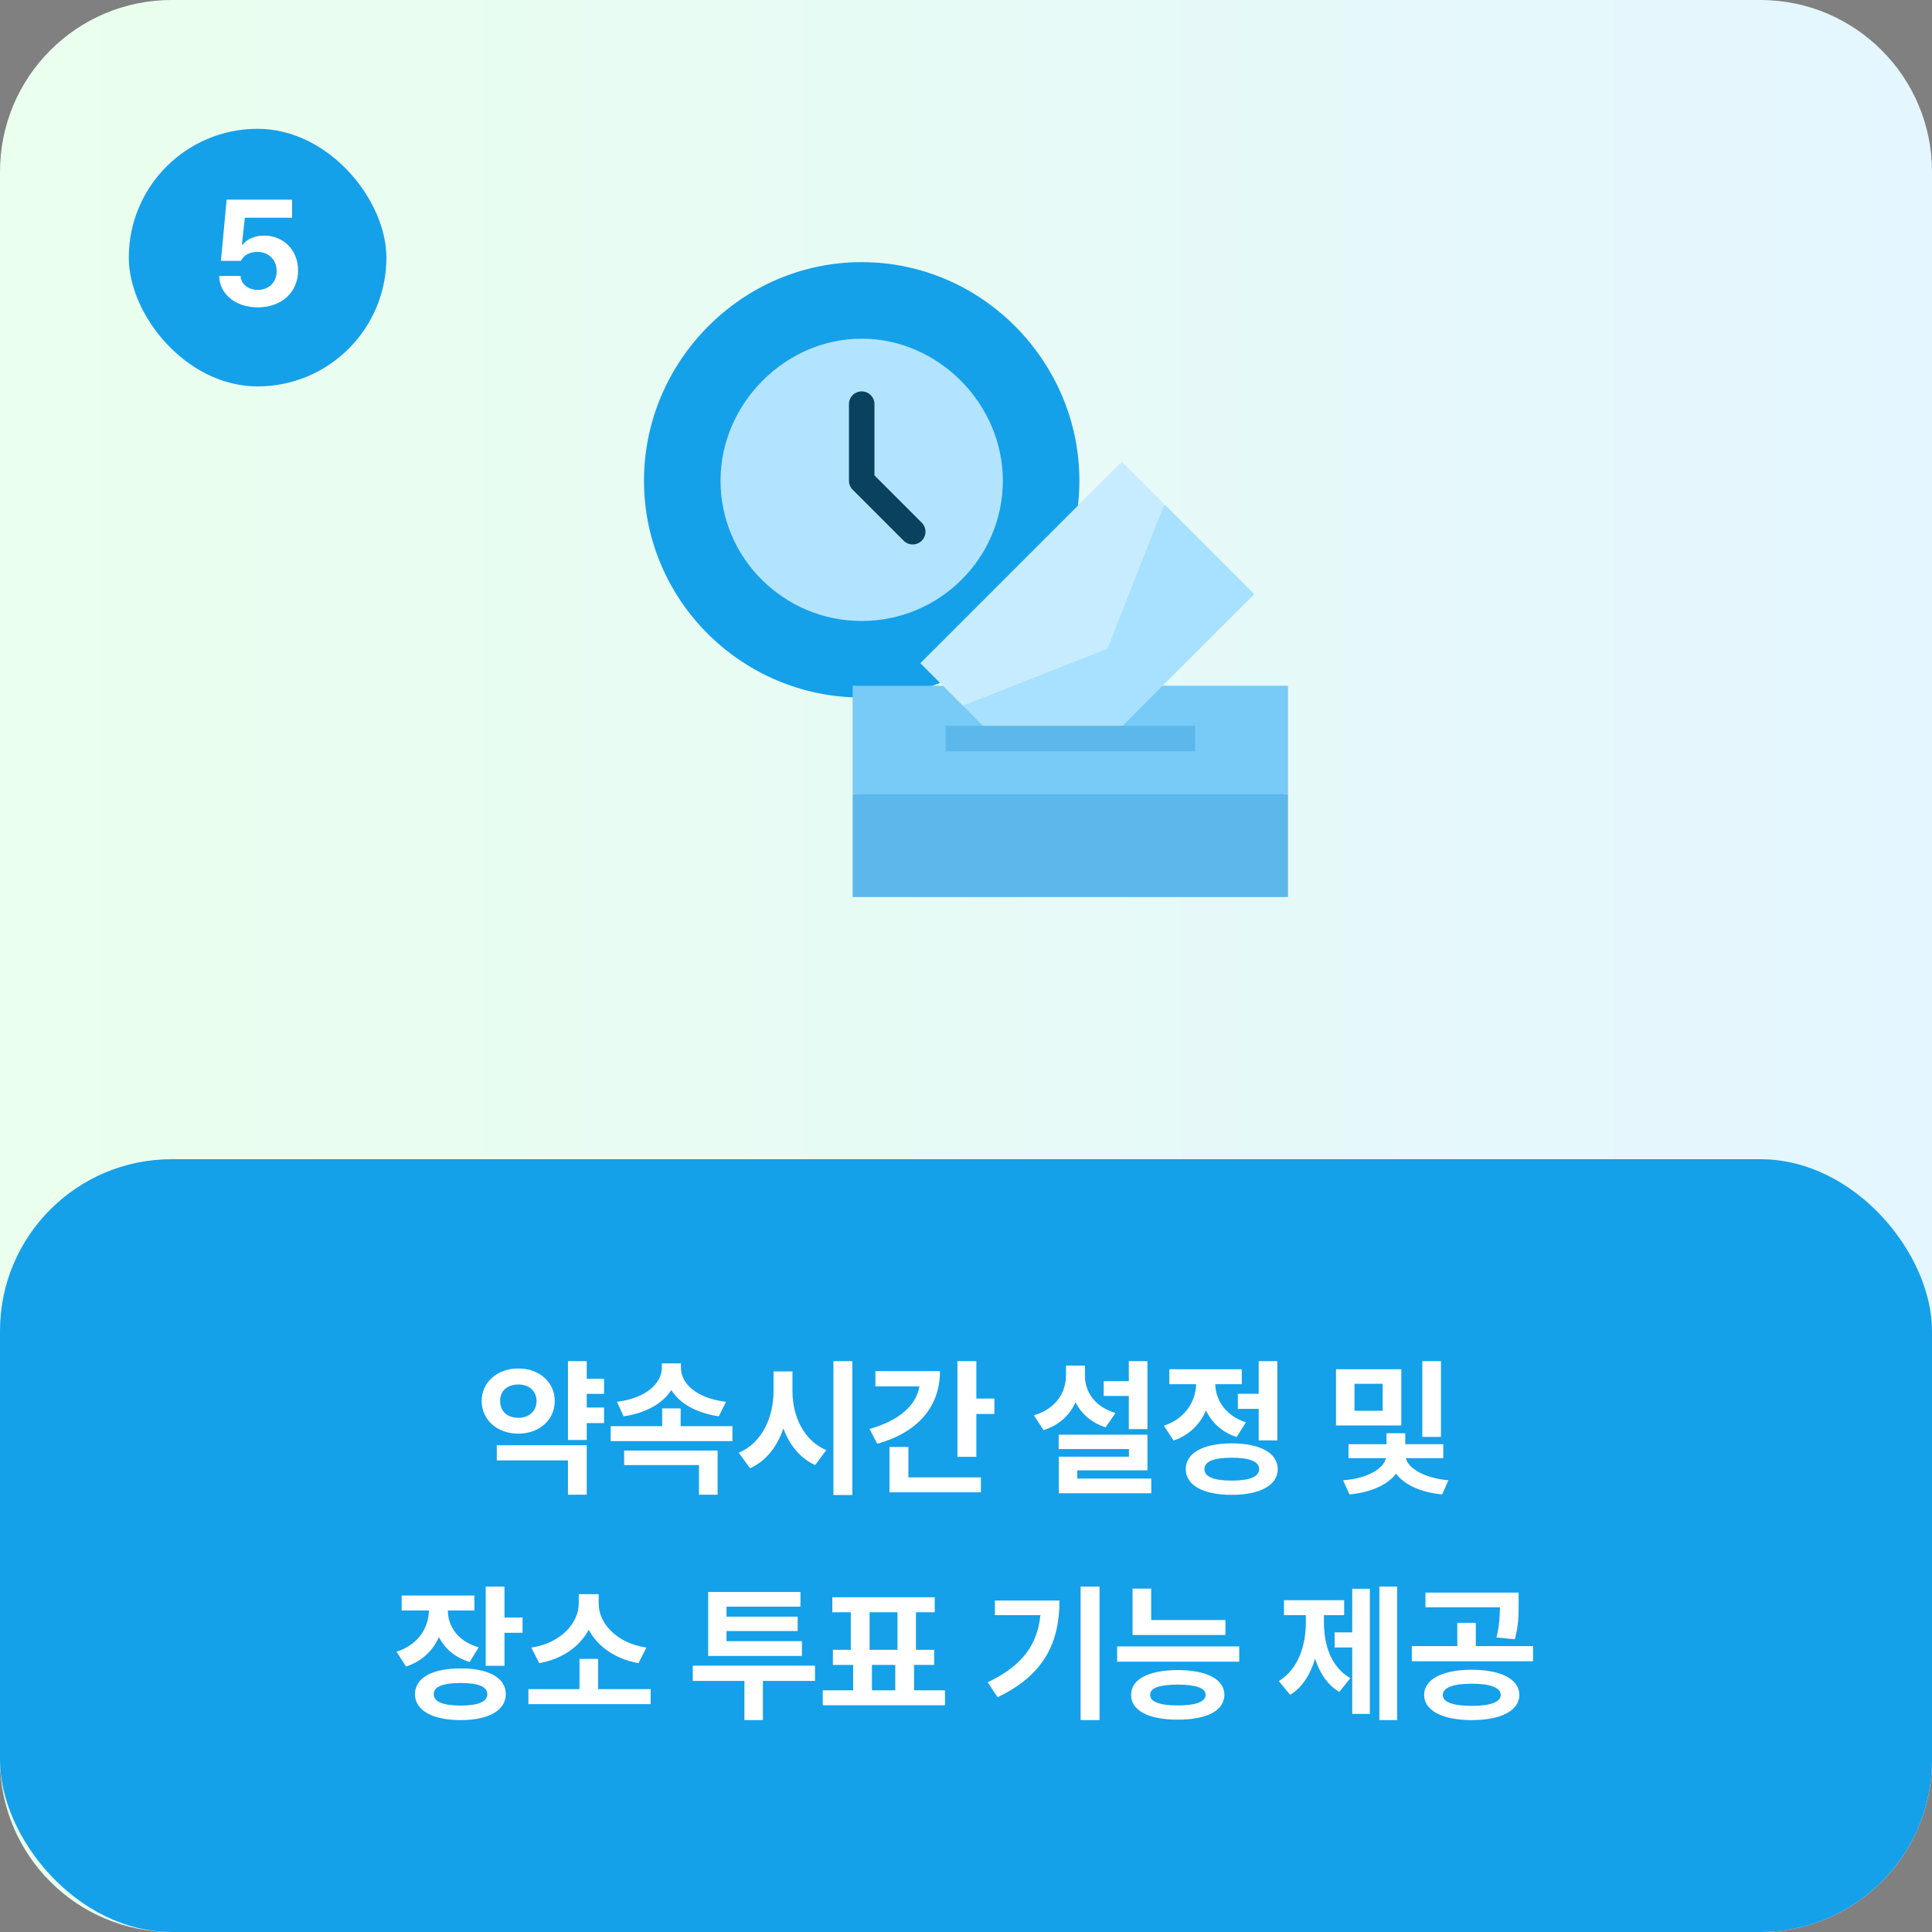 <svg width="180" height="180" viewBox="0 0 180 180" fill="none" xmlns="http://www.w3.org/2000/svg">
<rect x="0" y="0" width="180" height="180" fill="#808080" stroke="none"/>
<path d="M0 16C0 7.163 7.163 0 16 0H164C172.837 0 180 7.163 180 16V164C180 172.837 172.837 180 164 180H16C7.163 180 0 172.837 0 164V16Z" fill="url(#paint0_linear_409_1484)"/>
<path d="M80.282 29.177C71.765 29.177 64.754 36.244 64.754 44.784C64.754 53.317 71.76 60.233 80.282 60.233C83.804 60.233 87.12 59.08 89.872 56.896C90.055 56.751 90.192 56.555 90.264 56.333C90.791 54.71 91.24 53.245 91.605 51.958L92.405 52.375C92.987 52.678 93.707 52.452 94.01 51.868C95.204 49.561 95.81 47.178 95.81 44.784C95.81 36.236 88.79 29.177 80.282 29.177Z" fill="#B3E4FF"/>
<path fill-rule="evenodd" clip-rule="evenodd" d="M80.282 24.423C91.497 24.423 100.563 33.705 100.563 44.784C100.563 55.941 91.424 64.986 80.282 64.986C69.139 64.986 60 55.941 60 44.784C60 33.705 69.067 24.423 80.282 24.423ZM80.282 31.553C73.153 31.553 67.13 37.612 67.13 44.784C67.13 51.992 73.03 57.856 80.282 57.856C87.533 57.856 93.433 51.992 93.433 44.784C93.433 37.612 87.41 31.553 80.282 31.553Z" fill="#15A0EA"/>
<path d="M85.876 50.378C85.412 50.841 84.659 50.842 84.195 50.378L79.442 45.624C79.219 45.401 79.094 45.099 79.094 44.783V37.653C79.094 36.997 79.626 36.465 80.282 36.465C80.938 36.465 81.471 36.997 81.471 37.653V44.291L85.876 48.696C86.34 49.161 86.34 49.913 85.876 50.378Z" fill="#0A415F"/>
<path d="M120.001 73.996V83.577H79.438V73.996L99.719 72.228L120.001 73.996Z" fill="#5CB8EA"/>
<path d="M120.001 73.995H79.438V63.891H120.001V73.995Z" fill="#78CAF7"/>
<path d="M116.861 55.352L107.473 64.741L107.472 64.74L103.836 68.377H92.333L89.697 65.74L97.442 54.71L99.07 55.897L108.544 47.035L116.861 55.352Z" fill="#A8E1FF"/>
<path d="M111.337 69.995H88.102V67.618H111.337V69.995Z" fill="#5CB8EA"/>
<path d="M108.474 46.964L103.177 60.445L103.176 60.444L89.697 65.74L85.746 61.79L104.523 43.014L108.474 46.964Z" fill="#C8ECFF"/>
<rect y="108" width="180" height="72" rx="16" fill="#15A0EA"/>
<path d="M56.278 128.457V129.865H54.665V131.137H56.278V132.586H54.665V134.158H52.915V126.816H54.665V128.457H56.278ZM54.665 134.65V139.258H52.915V136.059H46.284V134.65H54.665ZM48.294 127.5C50.222 127.486 51.685 128.771 51.685 130.521C51.685 132.312 50.222 133.57 48.294 133.57C46.352 133.57 44.876 132.312 44.876 130.521C44.876 128.771 46.352 127.486 48.294 127.5ZM48.294 128.99C47.31 128.99 46.585 129.551 46.599 130.521C46.585 131.52 47.31 132.094 48.294 132.094C49.251 132.094 49.976 131.52 49.989 130.521C49.976 129.551 49.251 128.99 48.294 128.99ZM68.241 132.873V134.268H56.894V132.873H61.692V131.219H63.415V132.873H68.241ZM63.442 127.432C63.442 128.881 64.837 130.262 67.64 130.604L66.97 131.957C64.871 131.643 63.326 130.761 62.54 129.51C61.74 130.761 60.195 131.649 58.097 131.957L57.481 130.604C60.23 130.262 61.665 128.84 61.665 127.432V127.021H63.442V127.432ZM66.86 135.143V139.258H65.124V136.496H58.151V135.143H66.86ZM73.833 129.633C73.833 131.916 74.872 134.213 76.978 135.102L75.952 136.496C74.53 135.854 73.546 134.616 72.985 133.078C72.418 134.753 71.399 136.106 69.882 136.797L68.829 135.348C71.003 134.432 72.056 132.053 72.069 129.633V127.773H73.833V129.633ZM79.411 126.816V139.285H77.647V126.816H79.411ZM90.964 126.816V130.303H92.645V131.738H90.964V135.73H89.2V126.816H90.964ZM87.573 127.746C87.573 131.109 85.468 133.461 81.735 134.514L81.011 133.133C83.793 132.354 85.372 130.911 85.659 129.168H81.558V127.746H87.573ZM91.388 137.645V139.039H82.87V134.814H84.634V137.645H91.388ZM106.905 126.816V133.146H105.169V130.057H102.831V128.676H105.169V126.816H106.905ZM106.905 133.666V136.988H100.37V137.754H107.261V139.121H98.647V135.717H105.183V135.006H98.634V133.666H106.905ZM101.081 128.129C101.067 129.619 101.942 131.055 103.925 131.643L103.009 132.982C101.676 132.552 100.746 131.718 100.206 130.645C99.666 131.841 98.682 132.784 97.226 133.242L96.323 131.861C98.388 131.26 99.304 129.742 99.317 128.129V127.227H101.081V128.129ZM119.005 126.816V134.199H117.269V131.26H115.327V129.852H117.269V126.816H119.005ZM114.753 134.473C117.405 134.486 119.032 135.361 119.046 136.879C119.032 138.383 117.405 139.271 114.753 139.271C112.101 139.271 110.474 138.383 110.474 136.879C110.474 135.361 112.101 134.486 114.753 134.473ZM114.753 135.812C113.099 135.812 112.21 136.154 112.21 136.879C112.21 137.59 113.099 137.945 114.753 137.945C116.407 137.945 117.31 137.59 117.31 136.879C117.31 136.154 116.407 135.812 114.753 135.812ZM115.696 127.568V128.963H113.222C113.263 130.412 114.138 131.875 116.079 132.518L115.218 133.885C113.844 133.44 112.9 132.538 112.36 131.41C111.807 132.682 110.815 133.707 109.339 134.213L108.437 132.832C110.48 132.148 111.396 130.521 111.444 128.963H108.942V127.568H115.696ZM130.558 127.568V132.805H124.474V127.568H130.558ZM126.196 128.922V131.438H128.821V128.922H126.196ZM134.249 126.816V133.871H132.513V126.816H134.249ZM134.468 134.555V135.854H130.981C131.173 136.701 132.485 137.679 134.946 137.918L134.358 139.23C132.287 139.039 130.817 138.287 130.065 137.303C129.293 138.301 127.816 139.032 125.731 139.23L125.13 137.918C127.625 137.72 128.938 136.722 129.122 135.854H125.636V134.555H129.177V133.529H130.927V134.555H134.468ZM44.199 148.65V150.045H41.725C41.738 151.494 42.606 152.896 44.596 153.477L43.762 154.844C42.388 154.427 41.438 153.593 40.891 152.52C40.337 153.777 39.325 154.775 37.828 155.268L36.94 153.887C39.004 153.237 39.934 151.624 39.961 150.045H37.418V148.65H44.199ZM47.002 147.816V150.701H48.684V152.123H47.002V155.199H45.252V147.816H47.002ZM42.928 155.445C45.512 155.432 47.125 156.32 47.125 157.838C47.125 159.355 45.512 160.258 42.928 160.258C40.289 160.258 38.662 159.355 38.662 157.838C38.662 156.32 40.289 155.432 42.928 155.445ZM42.928 156.799C41.287 156.799 40.398 157.141 40.412 157.838C40.398 158.549 41.287 158.904 42.928 158.904C44.541 158.904 45.402 158.549 45.402 157.838C45.402 157.141 44.541 156.799 42.928 156.799ZM60.619 157.373V158.768H49.23V157.373H53.988V154.557H55.725V157.373H60.619ZM55.779 149.416C55.779 151.193 57.379 153.066 60.223 153.504L59.484 154.953C57.297 154.557 55.67 153.388 54.85 151.836C54.029 153.381 52.416 154.563 50.242 154.953L49.504 153.504C52.32 153.066 53.906 151.18 53.92 149.416V148.527H55.779V149.416ZM75.932 155.186V156.607H71.078V160.258H69.356V156.607H64.543V155.186H75.932ZM74.715 152.902V154.283H65.978V148.322H74.578V149.689H67.688V150.619H74.318V151.959H67.688V152.902H74.715ZM88.045 157.482V158.877H76.656V157.482H79.486V155.117H77.6V153.709H79.268V150.209H77.545V148.814H87.088V150.209H85.338V153.709H87.033V155.117H85.16V157.482H88.045ZM81.018 153.709H83.615V150.209H81.018V153.709ZM81.236 157.482H83.41V155.117H81.236V157.482ZM102.441 147.816V160.258H100.678V147.816H102.441ZM98.709 149.115C98.709 152.889 97.383 156.02 92.939 158.125L92.023 156.73C95.236 155.213 96.651 153.244 96.932 150.482H92.693V149.115H98.709ZM114.172 150.934V152.328H105.518V148.008H107.254V150.934H114.172ZM115.457 153.395V154.816H104.082V153.395H115.457ZM109.742 155.596C112.436 155.609 114.062 156.443 114.076 157.906C114.062 159.383 112.436 160.217 109.742 160.217C107.021 160.217 105.381 159.383 105.381 157.906C105.381 156.443 107.021 155.609 109.742 155.596ZM109.742 156.949C108.02 156.963 107.145 157.25 107.158 157.906C107.145 158.549 108.02 158.891 109.742 158.891C111.424 158.891 112.312 158.549 112.326 157.906C112.312 157.25 111.424 156.963 109.742 156.949ZM130.168 147.816V160.258H128.514V147.816H130.168ZM127.625 148.021V159.684H125.984V153.49H124.344V152.082H125.984V148.021H127.625ZM123.346 151.152C123.346 153.217 123.988 155.309 125.807 156.348L124.781 157.633C123.674 156.977 122.942 155.862 122.525 154.529C122.095 155.979 121.343 157.209 120.201 157.906L119.148 156.621C120.98 155.5 121.664 153.258 121.664 151.152V150.482H119.627V149.088H125.232V150.482H123.346V151.152ZM137.113 155.568C139.834 155.568 141.543 156.43 141.557 157.92C141.543 159.383 139.834 160.258 137.113 160.258C134.42 160.258 132.684 159.383 132.684 157.92C132.684 156.43 134.42 155.568 137.113 155.568ZM137.113 156.867C135.404 156.867 134.42 157.223 134.42 157.92C134.42 158.59 135.404 158.932 137.113 158.932C138.822 158.932 139.82 158.59 139.82 157.92C139.82 157.223 138.822 156.867 137.113 156.867ZM141.488 148.377V149.389C141.488 150.373 141.488 151.439 141.133 152.725L139.424 152.561C139.697 151.433 139.731 150.592 139.752 149.744H132.807V148.377H141.488ZM142.828 153.367V154.775H131.535V153.367H135.773V151.193H137.496V153.367H142.828Z" fill="white"/>
<rect x="12" y="12" width="24" height="24" rx="12" fill="#15A0EA"/>
<path d="M24.027 28.637C21.963 28.637 20.459 27.42 20.418 25.711H22.414C22.455 26.49 23.166 27.01 24.027 27.01C25.053 27.01 25.777 26.285 25.777 25.26C25.777 24.207 25.039 23.482 24 23.469C23.262 23.469 22.742 23.742 22.441 24.303H20.582L21.115 18.602H27.213V20.283H22.811L22.537 22.785H22.619C22.988 22.293 23.727 21.951 24.602 21.951C26.42 21.951 27.773 23.305 27.773 25.205C27.773 27.201 26.256 28.637 24.027 28.637Z" fill="white"/>
<defs>
<linearGradient id="paint0_linear_409_1484" x1="-0.5" y1="89.5" x2="180.5" y2="89.5" gradientUnits="userSpaceOnUse">
<stop stop-color="#EAFFED"/>
<stop offset="1" stop-color="#E4F6FF"/>
</linearGradient>
</defs>
</svg>
